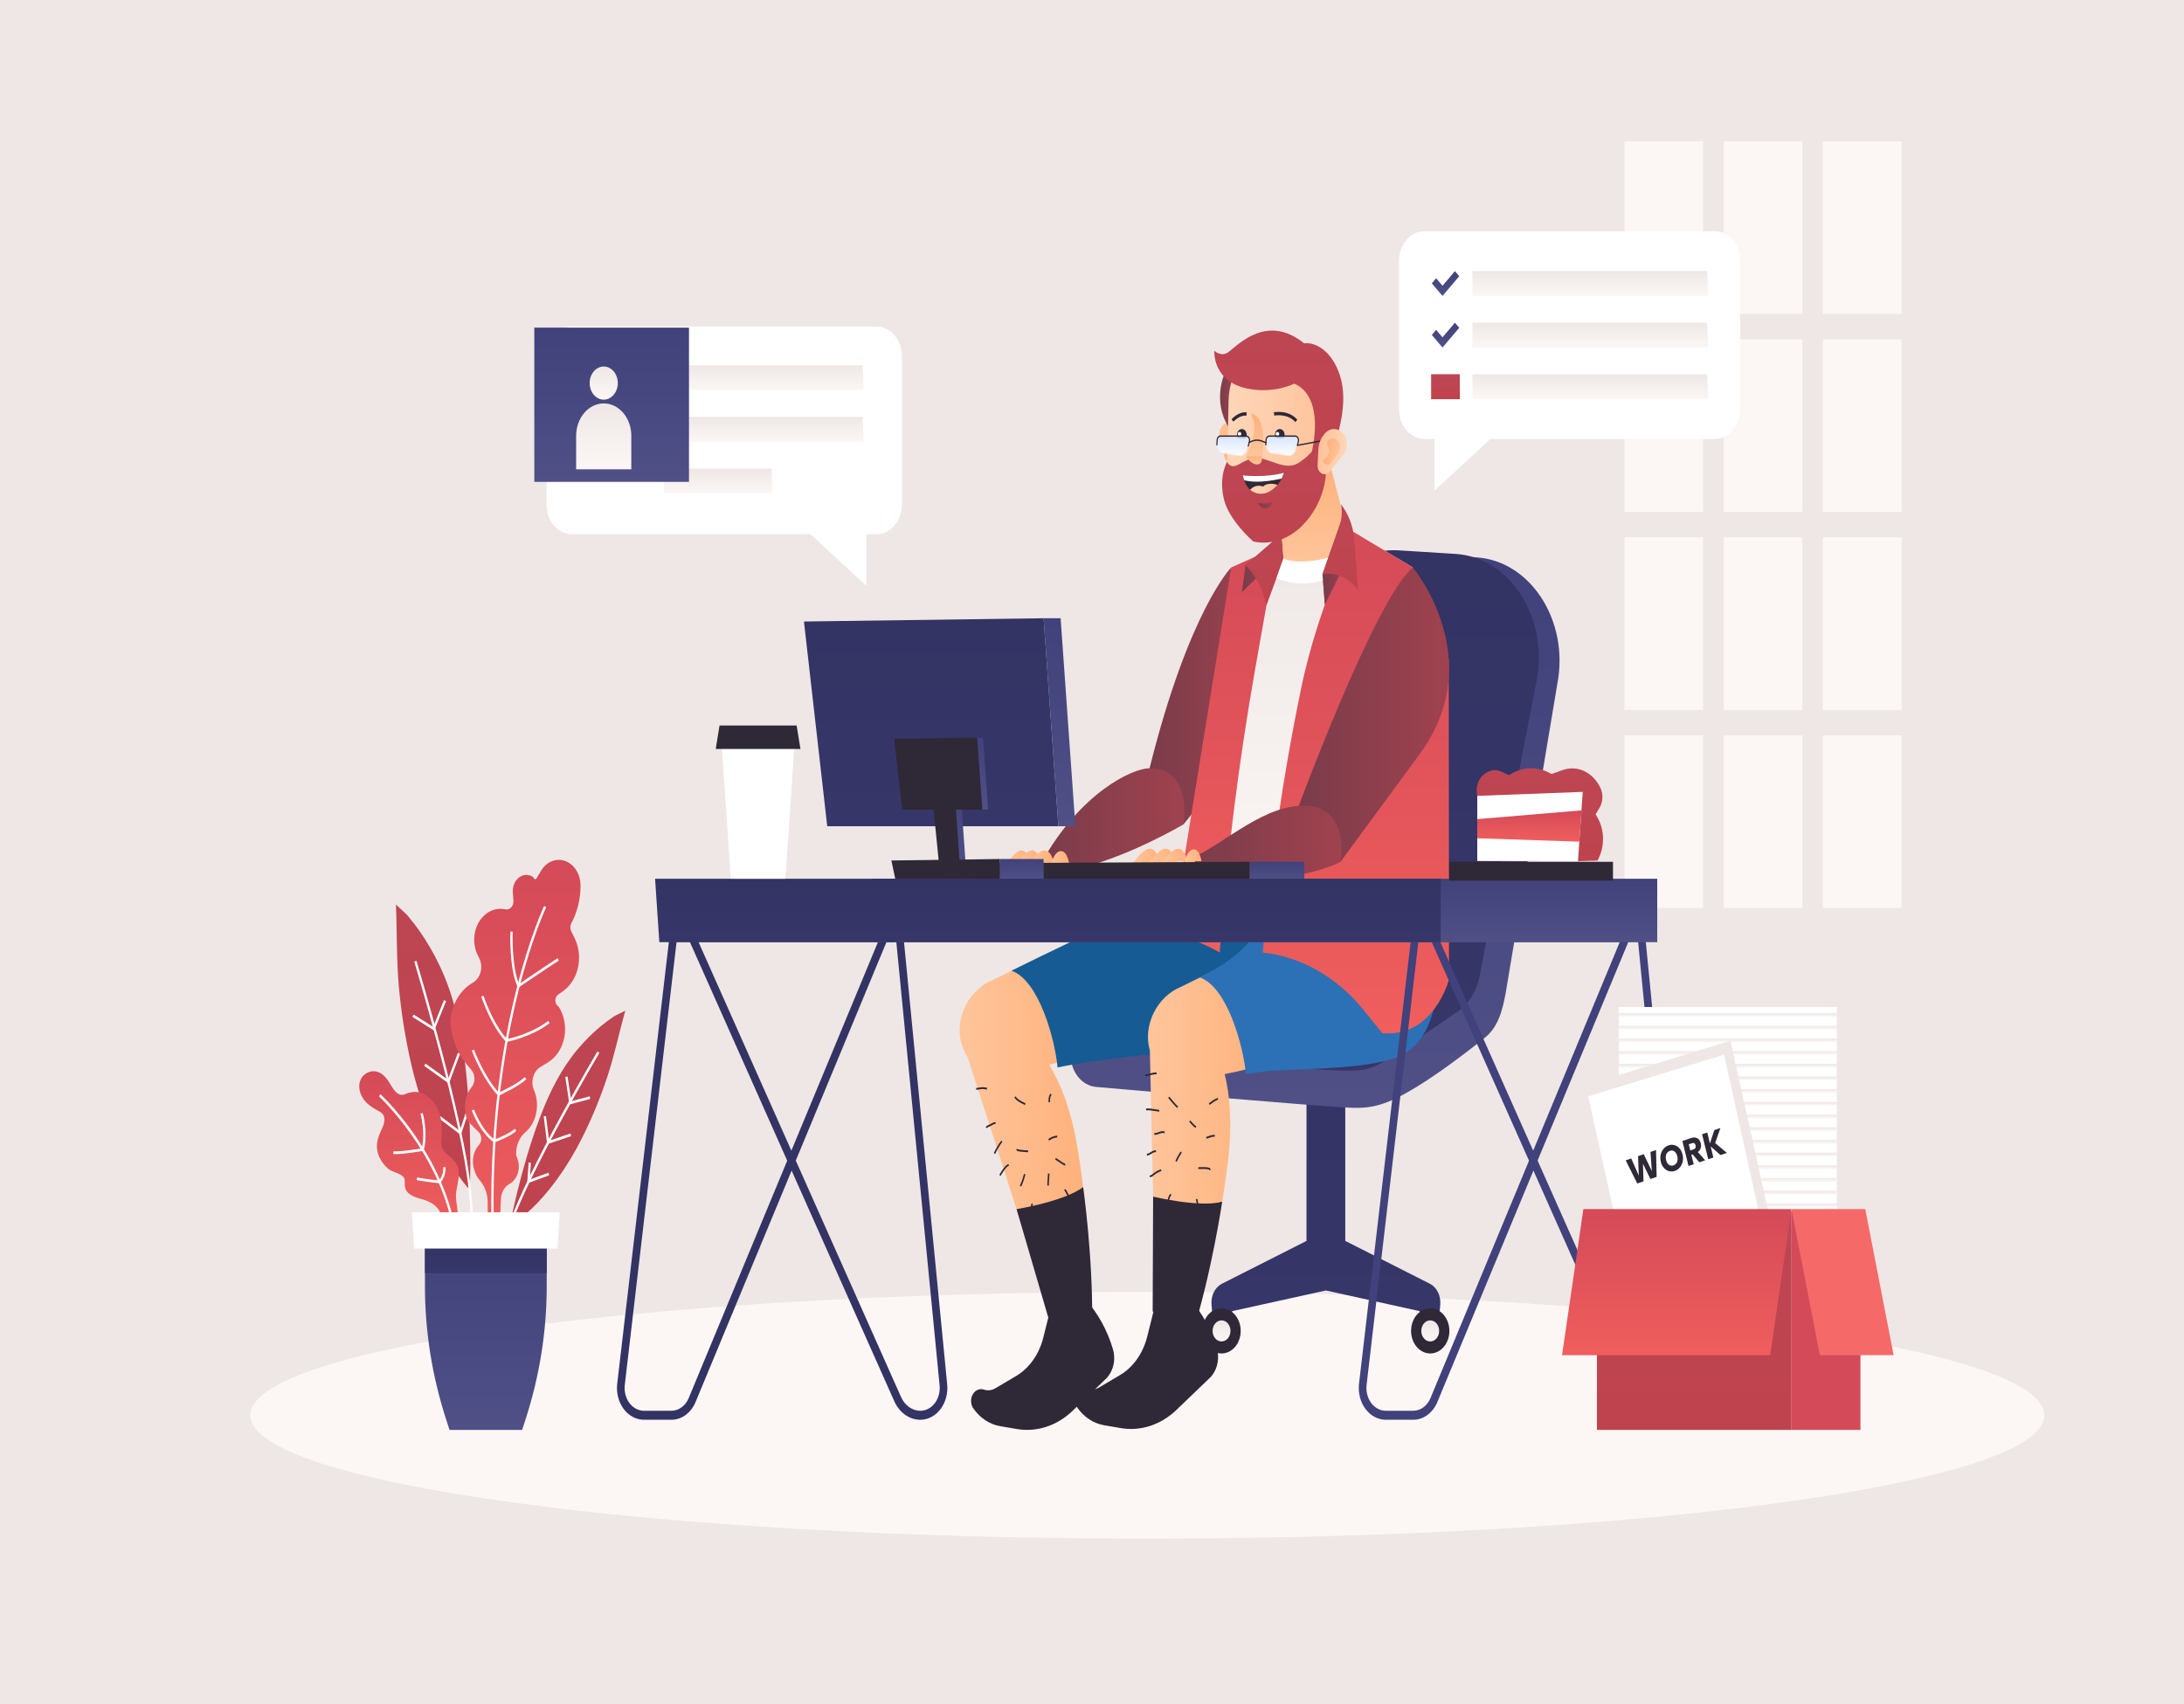 <svg width="843" height="658" viewBox="0 0 843 658" fill="none" xmlns="http://www.w3.org/2000/svg">
<path d="M873 0H0V658H873V0Z" fill="#EEE7E5"/>
<path d="M627.017 283.898V350.558H630.194H657.386V283.898H630.194H627.017Z" fill="#FCF7F5"/>
<path d="M665.313 283.898V350.558H668.491H695.683V283.898H668.491H665.313Z" fill="#FCF7F5"/>
<path d="M703.61 283.898V350.558H706.788H733.98V283.898H706.788H703.61Z" fill="#FCF7F5"/>
<path d="M627.017 207.459V274.119H630.194H657.386V207.459H630.194H627.017Z" fill="#FCF7F5"/>
<path d="M665.313 207.459V274.119H668.491H695.683V207.459H668.491H665.313Z" fill="#FCF7F5"/>
<path d="M703.61 207.459V274.119H706.788H733.98V207.459H706.788H703.61Z" fill="#FCF7F5"/>
<path d="M627.017 131.02V197.676H630.194H657.386V131.02H630.194H627.017Z" fill="#FCF7F5"/>
<path d="M665.313 131.02V197.676H668.491H695.683V131.02H668.491H665.313Z" fill="#FCF7F5"/>
<path d="M703.61 131.02V197.676H706.788H733.98V131.02H706.788H703.61Z" fill="#FCF7F5"/>
<path d="M627.017 54.577V121.237H630.194H657.386V54.577H630.194H627.017Z" fill="#FCF7F5"/>
<path d="M665.313 54.577V121.237H668.491H695.683V54.577H668.491H665.313Z" fill="#FCF7F5"/>
<path d="M703.61 54.577V121.237H706.788H733.98V54.577H706.788H703.61Z" fill="#FCF7F5"/>
<path d="M442.841 594.03C634.064 594.03 789.08 572.707 789.08 546.403C789.08 520.1 634.064 498.776 442.841 498.776C251.619 498.776 96.603 520.1 96.603 546.403C96.603 572.707 251.619 594.03 442.841 594.03Z" fill="#FCF7F5"/>
<path d="M196.757 473.279C209.579 465.292 219.395 449.887 224.696 439.289C228.482 431.726 231.75 423.805 234.453 415.626C237.208 407.29 238.972 398.686 241.339 390.21C241.322 390.28 237.407 392.086 236.866 392.468C235.165 393.665 233.486 394.874 231.865 396.215C228.726 398.814 225.786 401.746 223.083 404.954C216.675 412.562 212.174 421.519 208.479 431.249C200.832 451.388 196.757 473.279 196.757 473.279Z" fill="url(#paint0_linear_5_41)"/>
<path d="M185.537 516.793L184.674 516.555C184.716 516.337 189.074 494.561 196.348 473.081C203.626 451.585 230.336 406.381 230.605 405.924L231.331 406.521C231.062 406.973 204.411 452.079 197.169 473.468C189.923 494.874 185.579 516.579 185.537 516.793Z" fill="white"/>
<path d="M219.804 426.413L218.201 415.79L219.071 415.605L220.513 425.154L227.605 423.263L227.801 424.278L219.804 426.413Z" fill="white"/>
<path d="M211.207 441.736L209.866 431.035L210.742 430.883L211.933 440.408L220.181 437.636L220.426 438.635L211.207 441.736Z" fill="white"/>
<path d="M203.507 456.878L204.048 448.842L204.928 448.925L204.492 455.422L211.689 452.757L211.954 453.749L203.507 456.878Z" fill="white"/>
<path d="M181.343 459.387C168.953 445.68 161.917 424.686 158.715 410.773C156.428 400.845 154.821 390.7 153.92 380.468C153.002 370.039 153.271 359.675 152.827 349.233C152.831 349.32 156.777 352.787 157.287 353.416C158.893 355.39 160.475 357.368 161.952 359.478C164.815 363.561 167.368 367.949 169.575 372.56C174.813 383.499 177.544 395.265 179.157 407.61C182.499 433.161 181.343 459.387 181.343 459.387Z" fill="url(#paint1_linear_5_41)"/>
<path d="M183.529 512.705L182.646 512.664C182.653 512.405 183.459 486.287 180.903 459.444C178.347 432.623 160.101 371.906 159.916 371.297L160.751 370.947C160.936 371.56 179.216 432.388 181.783 459.329C184.346 486.25 183.54 512.442 183.529 512.705Z" fill="white"/>
<path d="M167.602 397.884L159.197 392.596L159.616 391.679L167.2 396.453L171.377 386.102L172.177 386.55L167.602 397.884Z" fill="white"/>
<path d="M173.284 418.336L163.754 411.517L164.215 410.629L172.879 416.831L176.772 406.406L177.579 406.825L173.284 418.336Z" fill="white"/>
<path d="M177.886 438.166L169.352 431.693L169.83 430.817L177.453 436.604L179.754 429.666L180.578 430.044L177.886 438.166Z" fill="white"/>
<path d="M220.541 356.451C222.859 352.075 224.089 347.017 224.089 341.86C224.089 337.875 222.056 334.28 218.931 332.742C215.296 330.953 211.091 332.389 208.832 336.189L207.086 339.125C206.733 339.717 205.941 339.425 205.941 338.697C203.811 337.143 201.01 337.566 199.281 339.82C198.3 341.099 197.85 342.822 197.961 344.541L198.174 347.782C198.307 349.826 196.757 351.462 195.046 351.084C191.386 350.266 187.639 351.882 185.293 355.291C182.593 359.21 182.282 364.705 184.51 369.011L184.908 369.78C186.679 373.197 185.558 377.667 182.495 379.407C177.659 382.154 174.38 387.665 173.839 393.957C173.839 399.069 176.311 406.257 179.335 409.926L182.01 413.175C183.529 415.021 183.494 417.999 181.968 419.837C179.828 422.411 178.986 426.121 179.758 429.612C179.758 431.187 180.351 432.684 181.374 433.7L184.783 437.072C186.064 438.339 186.12 440.638 184.901 441.991C182.667 444.467 181.937 448.295 183.054 451.659L183.25 452.252C183.679 453.547 184.339 454.723 185.188 455.698C187.133 457.935 188.236 460.995 188.247 464.194L188.351 494.166H191.983L193.349 462.911C193.457 460.398 194.731 458.165 196.662 457.092C198.388 456.134 199.652 454.308 200.099 452.124C200.413 450.59 200.301 448.978 199.784 447.522L199.24 445.988C199.041 442.546 200.357 439.227 202.728 437.2C204.684 435.522 206.122 433.137 206.817 430.406C207.627 427.223 207.372 423.797 206.108 420.824C204.732 417.591 205.811 413.66 208.535 411.99L211.531 410.152C214.915 408.075 217.286 404.259 217.939 399.83C218.522 395.865 217.674 391.79 215.596 388.594C214.018 387.665 213.934 385.049 215.446 383.98L217.307 382.664C220.073 380.711 222.112 377.602 223.013 373.954C223.98 370.03 223.554 365.811 221.829 362.266L220.492 359.519C220.027 358.565 220.045 357.384 220.541 356.451Z" fill="url(#paint2_linear_5_41)"/>
<path d="M189.678 471.206C188.963 431.981 194.529 401.067 199.327 382.039C204.53 361.406 209.981 349.887 210.033 349.776L210.805 350.286C210.753 350.401 205.34 361.842 200.165 382.376C195.391 401.327 189.85 432.117 190.562 471.186L189.678 471.206Z" fill="white"/>
<path d="M199.973 381.377L199.756 380.908C196.474 373.797 196.987 360.243 197.012 359.667L197.895 359.716C197.888 359.852 197.392 372.942 200.326 379.933C202.267 378.605 210.756 372.819 215.247 369.952L215.669 370.869C210.617 374.094 200.472 381.04 200.371 381.109L199.973 381.377Z" fill="white"/>
<path d="M195.388 402.289L195.231 402.116C189.329 395.672 185.928 385.21 185.785 384.77L186.613 384.4C186.647 384.506 190.021 394.882 195.671 401.174C197.085 400.878 205.305 399.007 211.633 394.146L212.115 395.018C205.036 400.451 195.688 402.227 195.594 402.244L195.388 402.289Z" fill="white"/>
<path d="M192.353 423.073L192.151 422.86C186.169 416.51 182.157 405.731 182.118 405.624L182.928 405.209C182.967 405.312 186.815 415.646 192.538 421.868C193.879 421.239 200.165 418.221 202.564 415.856L203.133 416.654C200.34 419.405 192.923 422.814 192.605 422.958L192.353 423.073Z" fill="white"/>
<path d="M190.761 441.111L190.59 440.988C185.226 437.183 182.244 429.09 182.118 428.749L182.932 428.337C182.96 428.416 185.862 436.287 190.873 439.972C192.818 439.219 197.487 437.212 198.646 435.785L199.285 436.505C197.689 438.475 191.225 440.934 190.953 441.037L190.761 441.111Z" fill="white"/>
<path d="M176.409 465.658C176.025 463.656 175.826 461.714 176.144 459.794C176.737 456.212 178.2 451.836 175.623 448.485C173.968 446.334 170.878 445.347 170.375 441.983C170.225 440.979 170.326 439.988 170.42 439.013C170.905 433.902 170.218 428.769 166.844 424.908C163.674 421.28 159.836 420.881 156.41 422.403C154.039 423.46 152.394 421.539 150.882 418.944C149.255 416.148 147.485 413.964 144.806 413.615C141.681 413.208 137.962 415.946 138.786 420.725C139.114 422.625 140.127 424.332 141.328 425.578C142.9 427.211 144.75 428.156 146.531 429.16C148.965 430.529 148.682 433.009 147.582 435.403C146.413 437.944 144.974 440.955 145.651 444.327C146.242 447.275 148.061 449.759 150.002 451.384C151.462 452.605 155.907 453.144 156.19 455.455C156.309 456.422 156.113 457.384 156.316 458.338C157.081 461.941 161.784 462.558 163.88 463.285C165.908 463.993 168.025 465.062 169.449 467.242C170.256 468.479 170.79 470.001 171.684 471.128L177.1 474.628C177.46 475.286 176.458 465.922 176.409 465.658Z" fill="url(#paint3_linear_5_41)"/>
<path d="M174.886 474.743C169.561 444.952 146.521 423.481 146.29 423.271L146.835 422.448C146.895 422.502 152.782 427.951 159.249 437.044C165.224 445.441 172.934 458.762 175.756 474.529L174.886 474.743Z" fill="white"/>
<path d="M152.597 445.561C152.325 445.561 152.063 445.557 151.815 445.544L151.846 444.504C155.377 444.656 161.456 443.591 162.811 443.34C164.295 437.253 162.34 430.089 162.319 430.015L163.16 429.69C163.248 430.007 165.29 437.48 163.579 443.957L163.499 444.265L163.23 444.319C162.947 444.372 156.721 445.561 152.597 445.561Z" fill="white"/>
<path d="M169.847 456.821L169.652 456.804C166.3 456.541 160.929 455.653 160.876 455.644L160.999 454.612C161.051 454.62 166.174 455.468 169.505 455.747C169.931 455.192 171.265 453.23 171.066 450.685L171.946 450.59C172.218 454.11 170.078 456.557 169.984 456.66L169.847 456.821Z" fill="white"/>
<path d="M164.026 472.888V496.597C164.026 514.034 166.799 531.397 172.278 548.254L173.514 552.054H201.541L202.777 548.254C208.256 531.397 211.029 514.034 211.029 496.597V472.888H164.026Z" fill="url(#paint4_linear_5_41)"/>
<path d="M211.032 478.543H164.026V491.514H211.032V478.543Z" fill="url(#paint5_linear_5_41)"/>
<path d="M215.188 482.038H159.871L158.987 468.027H216.071L215.188 482.038Z" fill="white"/>
<path d="M551.897 495.614L519.26 479.09V384.087H504.297V479.09L471.661 495.614C468.983 496.971 467.355 500.207 467.631 503.625L468.459 513.832H474.678L475.631 506.191L511.781 498.221L547.93 506.191L548.883 513.832H555.102L555.93 503.625C556.202 500.207 554.575 496.971 551.897 495.614Z" fill="url(#paint6_linear_5_41)"/>
<path d="M471.5 522.542C475.585 522.542 478.896 518.643 478.896 513.832C478.896 509.022 475.585 505.122 471.5 505.122C467.416 505.122 464.104 509.022 464.104 513.832C464.104 518.643 467.416 522.542 471.5 522.542Z" fill="#2F2836"/>
<path d="M471.5 517.899C473.408 517.899 474.954 516.078 474.954 513.832C474.954 511.586 473.408 509.765 471.5 509.765C469.593 509.765 468.047 511.586 468.047 513.832C468.047 516.078 469.593 517.899 471.5 517.899Z" fill="url(#paint7_linear_5_41)"/>
<path d="M552.054 522.542C556.139 522.542 559.45 518.643 559.45 513.832C559.45 509.022 556.139 505.122 552.054 505.122C547.969 505.122 544.658 509.022 544.658 513.832C544.658 518.643 547.969 522.542 552.054 522.542Z" fill="#2F2836"/>
<path d="M552.054 517.899C553.961 517.899 555.507 516.078 555.507 513.832C555.507 511.586 553.961 509.765 552.054 509.765C550.146 509.765 548.6 511.586 548.6 513.832C548.6 516.078 550.146 517.899 552.054 517.899Z" fill="url(#paint8_linear_5_41)"/>
<path d="M569.79 215.178L548.174 213.825C529.317 212.645 512.455 227.561 508.17 249.222L482.832 377.281L478.359 387.336C478.359 387.336 434.541 392.082 413.673 400.804L413.292 406.183C412.803 413.08 417.182 419.121 423.042 419.635C446.634 421.704 502.548 426.561 518.824 427.548C527.152 428.054 532.408 427.803 543.069 421.827C552.962 416.284 565.145 407.022 572.992 400.771C578.017 396.77 579.84 390.86 581.243 383.018L601.116 263.977C605.771 239.792 590.818 216.494 569.79 215.178ZM442.412 420.618C442.597 420.626 442.737 420.635 442.842 420.639C442.73 420.639 442.587 420.631 442.412 420.618Z" fill="url(#paint9_linear_5_41)"/>
<path d="M561.779 213.85L540.163 212.497C521.307 211.317 504.444 226.233 500.159 247.893L475.338 373.341L471.884 372.88C471.884 372.88 462.26 369.891 441.392 378.613C420.524 387.336 409.374 404.769 428.217 405.76C428.217 405.76 491.537 411.834 512.346 413.097C530.421 414.195 529.911 411.966 538.484 407.063L562.586 390.568C566.905 387.611 569.985 382.672 571.092 376.935L593.106 262.649C597.757 238.463 582.804 215.166 561.779 213.85ZM436.175 406.175C436.249 406.179 436.308 406.183 436.36 406.183C436.308 406.183 436.245 406.179 436.175 406.175Z" fill="url(#paint10_linear_5_41)"/>
<path d="M421.558 509.654C421.558 509.654 421.275 474.747 415.813 442.595C413.219 427.313 408.84 417.324 404.96 411.049C413.25 409.153 419.882 406.821 419.882 406.821L401.629 369.266L383.223 378.342C372.258 382.796 366.412 397.268 373.469 408.104L406.189 509.65H421.558V509.654Z" fill="url(#paint11_linear_5_41)"/>
<path d="M446.857 348.111C428.699 355.994 402.841 368.628 390.423 374.764C401.171 378.572 407.296 401.717 408.201 412.126C421.834 409.136 448.987 406.73 466 404.061C489.449 400.389 493.084 352.162 493.084 352.162L446.857 348.111Z" fill="#165B93"/>
<path d="M429.565 520.848C427.386 513.495 423.719 506.878 418.883 501.565L417.926 500.516L405.173 506.528L402.704 516.415C401.091 522.876 397.274 528.255 392.166 531.277L384.165 536.007C382.8 536.813 381.229 536.986 379.759 536.492C377.929 535.875 375.991 536.92 375.188 538.951C374.559 540.539 374.762 542.41 375.704 543.763C378.278 547.46 381.931 549.895 385.946 550.586L392.41 551.7C400.134 553.033 407.977 550.483 414.026 544.668L426.506 532.667C429.607 529.933 430.843 525.154 429.565 520.848Z" fill="#2F2836"/>
<path d="M404.632 508.704L392.382 466.822C392.382 466.822 410.823 463.849 418.08 458.301C418.08 458.301 421.938 485.283 421.554 511.542L404.632 508.704Z" fill="#2F2836"/>
<path d="M384.116 445.524L383.596 445.195C384.389 443.455 385.36 441.831 386.481 440.358L386.921 440.823C385.831 442.25 384.888 443.833 384.116 445.524Z" fill="#2F2836"/>
<path d="M386.215 453.995L385.733 453.596L385.821 453.448C386.68 452.005 387.853 450.031 389.239 449.356L389.466 449.998C388.241 450.594 387.078 452.552 386.306 453.847L386.215 453.995Z" fill="#2F2836"/>
<path d="M394.275 458.005L393.685 457.968C393.702 457.561 393.898 457.162 394.069 456.808C394.135 456.673 394.198 456.541 394.247 456.418C394.627 455.431 394.952 454.382 395.242 453.214L395.808 453.407C395.511 454.612 395.176 455.69 394.785 456.705C394.729 456.849 394.659 456.997 394.582 457.154C394.439 457.442 394.285 457.766 394.275 458.005Z" fill="#2F2836"/>
<path d="M396.834 444.837C395.839 444.8 394.778 444.746 393.699 444.586L393.573 444.569C393.136 444.508 392.539 444.43 392.204 443.924L392.668 443.496C392.85 443.772 393.286 443.829 393.639 443.879L393.772 443.899C394.826 444.055 395.874 444.105 396.855 444.146L396.834 444.837Z" fill="#2F2836"/>
<path d="M404.265 457.75C404.216 456.882 404.297 456.01 404.37 455.167C404.433 454.472 404.496 453.757 404.485 453.062L405.076 453.049C405.086 453.786 405.02 454.522 404.957 455.237C404.88 456.089 404.81 456.895 404.856 457.705L404.265 457.75Z" fill="#2F2836"/>
<path d="M411.138 450.027C410.687 449.965 409.915 449.447 408.791 448.666C408.225 448.271 407.691 447.901 407.3 447.687L407.548 447.058C407.963 447.284 408.512 447.666 409.088 448.069C409.87 448.612 410.844 449.291 411.201 449.34L411.138 450.027Z" fill="#2F2836"/>
<path d="M404.946 440.362L404.615 439.787C405.568 439.026 406.86 438.516 408.068 438.43L408.103 439.125C406.996 439.207 405.816 439.667 404.946 440.362Z" fill="#2F2836"/>
<path d="M381.037 435.501L380.471 435.308C380.611 434.736 381.271 434.449 381.798 434.222C381.941 434.161 382.077 434.099 382.168 434.05C382.287 433.984 382.395 433.918 382.496 433.861C383.076 433.519 383.495 433.272 384.27 433.244L384.291 433.939C383.645 433.963 383.31 434.161 382.758 434.486C382.653 434.547 382.545 434.613 382.423 434.679C382.308 434.745 382.158 434.81 382 434.876C381.686 435.008 381.096 435.263 381.037 435.501Z" fill="#2F2836"/>
<path d="M395.609 426.631C395.312 426.454 394.984 426.289 394.634 426.113C393.496 425.533 392.204 424.879 391.527 423.653L392.019 423.275C392.599 424.324 393.803 424.936 394.868 425.475C395.225 425.656 395.56 425.825 395.871 426.01L395.609 426.631Z" fill="#2F2836"/>
<path d="M405.295 425.549L404.705 425.529L404.712 425.22C404.737 424.089 404.754 423.193 405.432 422.206L405.889 422.642C405.337 423.448 405.323 424.159 405.299 425.237L405.295 425.549Z" fill="#2F2836"/>
<path d="M377.024 420.709C376.937 420.709 376.85 420.705 376.759 420.696L376.811 420.006C377.185 420.043 377.562 419.973 377.964 419.894C378.145 419.857 378.323 419.825 378.501 419.8C379.462 419.668 380.16 419.779 381.04 420.014L380.911 420.692C380.076 420.47 379.455 420.372 378.571 420.491C378.4 420.515 378.229 420.548 378.058 420.581C377.723 420.639 377.38 420.709 377.024 420.709Z" fill="#2F2836"/>
<path d="M398.022 468.13L397.432 468.093C397.463 467.439 397.624 466.826 397.781 466.234C397.92 465.708 398.05 465.214 398.095 464.704L398.682 464.77C398.633 465.35 398.486 465.905 398.346 466.44C398.189 467.02 398.046 467.562 398.022 468.13Z" fill="#2F2836"/>
<path d="M413.98 463.269C412.838 463.269 412.224 462.064 411.679 460.999C411.382 460.415 411.099 459.864 410.771 459.56L411.134 459.013C411.55 459.395 411.857 460 412.185 460.637C412.702 461.649 413.194 462.59 414.029 462.57L414.05 463.265C414.026 463.269 414.001 463.269 413.98 463.269Z" fill="#2F2836"/>
<path d="M492.592 409.424L474.339 371.869L455.933 380.945C446.62 384.728 441.001 395.734 443.84 405.604L446.117 507.791L460.63 513.766C460.63 513.766 470.145 480.706 474.004 448.234C475.802 433.104 474.556 422.111 472.712 414.68C483.153 412.743 492.592 409.424 492.592 409.424Z" fill="url(#paint12_linear_5_41)"/>
<path d="M489.708 351.623C484.693 363.644 475.555 371.227 463.133 377.367C473.882 381.175 480.007 404.32 480.911 414.729C494.544 411.739 521.499 414.042 538.026 408.589C563.801 400.085 552.686 351.627 552.686 351.627H489.708V351.623Z" fill="#2C71B5"/>
<path d="M469.667 520.49C467.488 513.137 463.821 506.52 458.985 501.207L458.028 500.158L445.275 506.171L442.807 516.057C441.193 522.518 437.376 527.897 432.268 530.92L424.268 535.649C422.902 536.455 421.331 536.628 419.861 536.134C418.031 535.517 416.093 536.562 415.29 538.594C414.661 540.181 414.864 542.052 415.806 543.405C418.38 547.102 422.033 549.537 426.048 550.228L432.512 551.342C440.236 552.675 448.079 550.125 454.128 544.31L466.608 532.31C469.705 529.575 470.945 524.796 469.667 520.49Z" fill="#2F2836"/>
<path d="M444.919 506.294L445.094 461.998C445.094 461.998 463.336 466.366 471.741 463.943C471.741 463.943 467.82 490.913 460.095 515.551L444.919 506.294Z" fill="#2F2836"/>
<path d="M450.918 466.329L450.332 466.255L450.367 465.831C450.506 464.174 450.684 462.109 451.736 460.855L452.155 461.344C451.247 462.426 451.09 464.272 450.953 465.901L450.918 466.329Z" fill="#2F2836"/>
<path d="M462.739 467.032C462.236 466.304 462.02 465.173 461.827 464.174C461.747 463.754 461.67 463.355 461.583 463.026L462.145 462.817C462.243 463.174 462.32 463.59 462.404 464.026C462.578 464.951 462.777 465.996 463.196 466.596L462.739 467.032Z" fill="#2F2836"/>
<path d="M466.779 451.836L466.702 451.433H466.643C466.643 451.503 466.671 451.553 466.685 451.569C466.573 451.462 465.965 451.219 462.788 451.318C462.662 451.322 462.571 451.326 462.529 451.326L462.526 450.631C462.568 450.631 462.655 450.627 462.774 450.623C466.147 450.516 466.845 450.775 467.1 451.071C467.216 451.203 467.237 451.347 467.237 451.446L467.233 451.721L466.779 451.836Z" fill="#2F2836"/>
<path d="M465.679 439.635L465.543 438.96C465.836 438.878 466.137 438.771 466.458 438.652C467.268 438.356 468.106 438.051 468.955 438.175L468.881 438.865C468.158 438.763 467.383 439.042 466.632 439.318C466.318 439.429 465.993 439.548 465.679 439.635Z" fill="#2F2836"/>
<path d="M444.13 454.431C444.078 454.431 444.029 454.427 443.976 454.415L443.753 454.365L443.718 453.86L444.067 453.827L444.081 453.732C444.287 453.773 444.626 453.494 444.87 453.288C444.944 453.226 445.01 453.169 445.073 453.119C446.096 452.322 446.927 451.91 448.1 451.429L448.292 452.083C447.161 452.544 446.365 452.938 445.398 453.695C445.342 453.74 445.279 453.794 445.212 453.847C444.905 454.115 444.528 454.431 444.13 454.431Z" fill="#2F2836"/>
<path d="M445.883 438.113C445.764 438.113 445.642 438.105 445.516 438.084L445.597 437.397C446.162 437.488 446.69 437.29 447.245 437.076C447.982 436.797 448.743 436.509 449.626 436.896L449.42 437.545C448.729 437.241 448.097 437.484 447.423 437.734C446.934 437.924 446.435 438.113 445.883 438.113Z" fill="#2F2836"/>
<path d="M454.414 427.753C453.461 427.067 451.006 423.991 450.901 423.859L451.331 423.382C451.355 423.415 453.834 426.52 454.721 427.161L454.414 427.753Z" fill="#2F2836"/>
<path d="M454.19 448.546L453.67 448.221C454.173 447.099 454.784 446.062 455.374 445.055L455.671 444.549L456.156 444.944L455.86 445.45C455.252 446.486 454.679 447.461 454.19 448.546Z" fill="#2F2836"/>
<path d="M442.709 446.132C442.702 446.132 442.695 446.132 442.688 446.132L442.695 445.437C443.184 445.445 443.648 445.141 444.154 444.824C444.807 444.413 445.481 443.99 446.267 444.146L446.169 444.833C445.579 444.713 445.024 445.067 444.434 445.441C443.889 445.783 443.33 446.132 442.709 446.132Z" fill="#2F2836"/>
<path d="M447.419 429.197C446.955 429.139 446.47 429.057 446.002 428.979C444.8 428.777 443.557 428.568 442.408 428.679L442.36 427.988C443.575 427.873 444.853 428.087 446.085 428.292C446.571 428.374 447.032 428.453 447.486 428.51L447.419 429.197Z" fill="#2F2836"/>
<path d="M461.552 435.473C460.665 435.119 459.173 433.256 459.006 433.046L459.439 432.573C459.865 433.112 461.112 434.564 461.744 434.819L461.552 435.473Z" fill="#2F2836"/>
<path d="M466.901 426.569L466.577 425.989C467.778 425.06 468.637 424.472 469.999 423.834L470.215 424.48C468.895 425.097 468.096 425.648 466.901 426.569Z" fill="#2F2836"/>
<path d="M442.335 415.544L442.311 415.424L441.954 415.379L441.996 414.923L442.635 414.75C443.906 414.404 445.104 414.079 446.428 414.03L446.445 414.725C445.181 414.774 444.008 415.091 442.768 415.428L442.335 415.544Z" fill="#2F2836"/>
<path d="M475.226 219.081C475.226 219.081 458.901 235.675 443.728 296.602L456.823 318.266C456.823 318.266 474.65 296.733 484.868 278.363C495.085 259.992 475.226 219.081 475.226 219.081Z" fill="url(#paint13_linear_5_41)"/>
<path d="M495.476 212.115L475.226 219.081L472.003 268.365L458.032 361.205L545.216 361.152L542.999 242.695L545.318 219.081L516.037 201.529L495.476 212.115Z" fill="url(#paint14_linear_5_41)"/>
<path d="M475.226 219.081L454.99 344.558L436.364 360.633C447.894 359.017 459.575 361.337 470.016 367.316L470.791 367.76C473.526 331.007 478.097 294.471 484.477 258.347L488.817 233.787L494.247 210.568L475.226 219.081Z" fill="url(#paint15_linear_5_41)"/>
<path d="M559.202 254.597L545.318 219.077L516.037 201.525L517.005 209.092L510.457 221.693L511.372 233.434L510.09 237.184C506.797 246.836 504.067 256.747 501.989 266.856C495.19 299.925 490.326 333.511 487.434 367.382L487.403 367.748C502.244 369.36 516.086 377.256 526.356 389.976L533.553 398.888C553.471 400.66 559.3 378.161 559.3 378.161L559.202 254.597Z" fill="url(#paint16_linear_5_41)"/>
<path d="M480.744 218.279L479.371 228.61L491.436 216.877L494.694 206.09L480.744 218.279Z" fill="url(#paint17_linear_5_41)"/>
<path d="M494.694 206.09L480.744 218.283C484.26 221.717 486.848 226.286 488.196 231.427L488.814 233.792L495.445 215.746L494.694 206.09Z" fill="url(#paint18_linear_5_41)"/>
<path d="M493.989 196.113L495.532 217.498L523.357 218.382L512.629 176.122L493.989 196.113Z" fill="url(#paint19_linear_5_41)"/>
<path d="M471.584 164.693C473.107 162.666 475.471 162.962 476.602 165.318C477.451 167.091 477.695 169.345 477.273 171.475L476.302 176.365C476.103 177.36 475.551 178.17 474.849 178.396C473.994 178.672 473.159 178.071 472.817 176.973L470.736 170.27C470.152 168.395 470.495 166.141 471.584 164.693Z" fill="url(#paint20_linear_5_41)"/>
<path d="M472.799 143.979C472.799 143.979 467.726 154.482 474.256 164.985L477.475 146.726L472.799 143.979Z" fill="url(#paint21_linear_5_41)"/>
<path d="M476.155 193.555C481.166 201.249 489.949 204.112 497.558 200.406C497.715 200.328 497.865 200.254 498.005 200.18C500.872 198.658 503.375 196.327 505.292 193.394L511.655 183.664L514.86 158.952C516.729 144.554 507.398 131.518 495.036 131.246C483.649 130.995 474.287 141.75 474.214 155.165V155.296L473.55 184.088C473.47 187.501 474.388 190.845 476.155 193.555Z" fill="url(#paint22_linear_5_41)"/>
<path d="M484.718 176.772C484.718 176.772 482.305 176.805 478.442 179.132C474.584 181.46 473.679 178.228 473.679 178.228C473.679 178.228 470.324 183.722 472.387 192.617C474.311 200.92 483.726 209.034 483.726 209.034C483.726 209.034 493.65 212.008 502.701 202.874C511.756 193.74 511.774 182.698 511.774 182.698C511.774 182.698 509.011 179.967 508.736 175.949C508.46 171.931 509.12 170.883 509.12 170.883C509.12 170.883 505.718 176.155 500.781 178.972C495.847 181.781 489.365 176.611 484.718 176.772Z" fill="url(#paint23_linear_5_41)"/>
<path d="M481.194 167.835C481.194 169.044 480.363 170.027 479.333 170.027C478.306 170.027 477.472 169.048 477.472 167.835C477.472 166.622 478.303 165.643 479.333 165.643C480.363 165.643 481.194 166.626 481.194 167.835Z" fill="#2F2836"/>
<path d="M479.13 167.547C479.13 167.996 478.823 168.358 478.442 168.358C478.062 168.358 477.755 167.996 477.755 167.547C477.755 167.099 478.062 166.737 478.442 166.737C478.823 166.741 479.13 167.103 479.13 167.547Z" fill="white"/>
<path d="M495.836 167.835C495.836 169.044 495.005 170.027 493.975 170.027C492.948 170.027 492.114 169.048 492.114 167.835C492.114 166.622 492.945 165.643 493.975 165.643C495.001 165.643 495.836 166.626 495.836 167.835Z" fill="#2F2836"/>
<path d="M493.772 167.547C493.772 167.996 493.465 168.358 493.084 168.358C492.704 168.358 492.396 167.996 492.396 167.547C492.396 167.099 492.704 166.737 493.084 166.737C493.465 166.741 493.772 167.103 493.772 167.547Z" fill="white"/>
<path d="M480.552 185.532C480.531 185.523 480.51 185.515 480.492 185.511C480.506 185.515 480.527 185.523 480.552 185.532Z" fill="white"/>
<path d="M479.707 183.508C480.922 188.727 483.387 190.429 486.327 190.656C490.263 190.96 493.402 187.283 494.569 184.997C495.26 183.635 495.553 182.55 495.553 182.55C488.3 184.433 480.8 183.64 479.707 183.508Z" fill="#2F2836"/>
<path d="M487.577 187.834C484.948 186.921 483.265 188.274 482.528 189.101C483.632 190.1 484.924 190.549 486.327 190.655C489.131 190.869 491.53 189.068 493.098 187.189C491.269 186.555 488.681 186.572 487.577 187.834Z" fill="url(#paint24_linear_5_41)"/>
<path d="M479.707 183.508C479.871 184.207 480.056 184.84 480.262 185.416C482.186 185.947 486.645 186.58 494.68 184.775C495.295 183.52 495.553 182.546 495.553 182.546C488.3 184.433 480.8 183.64 479.707 183.508Z" fill="white"/>
<path d="M485.451 194.114C485.451 194.114 487.892 194.994 491.275 193.682C491.275 193.682 490.762 195.891 488.803 196.269C486.837 196.643 485.451 194.114 485.451 194.114Z" fill="url(#paint25_linear_5_41)"/>
<path d="M482.821 159.668C482.821 159.668 484.714 162.575 483.995 167.157C483.275 171.738 480.929 176.126 480.929 176.126H487.155C487.152 176.122 489.739 160.663 482.821 159.668Z" fill="url(#paint26_linear_5_41)"/>
<path d="M480.925 176.122C480.925 176.122 482.71 179.354 485.315 179.309C486.202 179.309 486.963 178.54 487.078 177.504C487.123 177.105 487.151 176.644 487.151 176.122H480.925Z" fill="url(#paint27_linear_5_41)"/>
<path d="M476.12 162.802L475.359 161.889C475.467 161.761 478.09 158.767 481.222 159.232L481.086 160.503C478.477 160.116 476.141 162.777 476.12 162.802Z" fill="#2F2836"/>
<path d="M499.995 162.962C496.946 159.47 491.918 160.433 491.866 160.441L491.681 159.178C491.908 159.133 497.299 158.093 500.749 162.041L499.995 162.962Z" fill="#2F2836"/>
<path d="M517.476 145.916C514.34 134.832 506.958 131.913 503.393 132.562C489.219 121.146 478.32 132.735 474.2 135.902C471.465 138.003 468.686 135.416 468.686 135.416C468.686 142.042 472.506 148.099 481.198 149.958C491.775 152.22 499.552 148.108 499.552 148.108C511.78 153.351 506.361 174.366 506.361 174.366L511.777 179.955C511.777 179.951 521.589 160.457 517.476 145.916Z" fill="url(#paint28_linear_5_41)"/>
<mask id="mask0_5_41" style="mask-type:alpha" maskUnits="userSpaceOnUse" x="469" y="168" width="14" height="9">
<path d="M469.81 169.822L469.702 171.73C469.604 173.461 470.676 174.979 472.139 175.18L478.467 176.056C479.808 176.241 481.068 175.258 481.446 173.728L482.273 170.364C482.521 169.361 481.882 168.358 480.995 168.358H471.137C470.439 168.358 469.856 168.999 469.81 169.822Z" fill="url(#paint29_linear_5_41)"/>
</mask>
<g mask="url(#mask0_5_41)">
<path d="M469.81 169.822L469.702 171.73C469.604 173.461 470.676 174.979 472.139 175.18L478.467 176.056C479.808 176.241 481.068 175.258 481.446 173.728L482.273 170.364C482.521 169.361 481.882 168.358 480.995 168.358H471.137C470.439 168.358 469.856 168.999 469.81 169.822Z" fill="url(#paint30_linear_5_41)"/>
</g>
<mask id="mask1_5_41" style="mask-type:alpha" maskUnits="userSpaceOnUse" x="488" y="168" width="14" height="9">
<path d="M488.684 169.822L488.576 171.73C488.478 173.461 489.551 174.979 491.014 175.18L497.341 176.056C498.682 176.241 499.943 175.258 500.32 173.728L501.147 170.364C501.395 169.361 500.756 168.358 499.869 168.358H490.011C489.313 168.358 488.73 168.999 488.684 169.822Z" fill="url(#paint31_linear_5_41)"/>
</mask>
<g mask="url(#mask1_5_41)">
<path d="M488.684 169.822L488.576 171.73C488.478 173.461 489.551 174.979 491.014 175.18L497.341 176.056C498.682 176.241 499.943 175.258 500.32 173.728L501.147 170.364C501.395 169.361 500.756 168.358 499.869 168.358H490.011C489.313 168.358 488.73 168.999 488.684 169.822Z" fill="url(#paint32_linear_5_41)"/>
</g>
<path d="M509.528 170.035L501.067 171.619L501.36 170.434C501.497 169.879 501.406 169.295 501.112 168.83C500.816 168.366 500.365 168.103 499.873 168.103H490.015C489.201 168.103 488.524 168.851 488.468 169.805L488.36 171.713C488.353 171.853 488.444 171.977 488.562 171.985C488.681 171.993 488.786 171.886 488.793 171.746L488.901 169.838C488.939 169.151 489.428 168.613 490.015 168.613H499.873C500.225 168.613 500.55 168.806 500.763 169.139C500.976 169.472 501.043 169.891 500.941 170.295L500.554 171.865C500.533 171.948 500.55 172.042 500.599 172.108C500.641 172.162 500.7 172.194 500.763 172.194C500.774 172.194 500.788 172.194 500.798 172.19L509.598 170.541C509.717 170.521 509.797 170.389 509.78 170.249C509.759 170.109 509.65 170.015 509.528 170.035Z" fill="#2F2836"/>
<path d="M480.999 168.103H471.141C470.327 168.103 469.65 168.851 469.594 169.805L469.485 171.713C469.478 171.853 469.569 171.977 469.688 171.985C469.807 171.993 469.911 171.886 469.918 171.746L470.027 169.838C470.065 169.151 470.554 168.612 471.141 168.612H480.999C481.351 168.612 481.676 168.806 481.889 169.139C482.102 169.472 482.168 169.891 482.067 170.295L481.61 172.149C481.575 172.285 481.641 172.429 481.756 172.466C481.777 172.474 481.798 172.474 481.816 172.474C481.91 172.474 481.997 172.4 482.025 172.289L482.483 170.434C482.619 169.879 482.528 169.291 482.235 168.83C481.941 168.366 481.491 168.103 480.999 168.103Z" fill="#2F2836"/>
<path d="M488.622 171.158C488.597 171.158 488.576 171.154 488.552 171.146L487.026 170.549C485.437 169.924 483.698 170.138 482.249 171.125C482.144 171.195 482.011 171.154 481.952 171.031C481.893 170.907 481.927 170.751 482.032 170.681C483.586 169.616 485.458 169.39 487.165 170.06L488.691 170.661C488.807 170.706 488.866 170.85 488.828 170.985C488.8 171.092 488.712 171.158 488.622 171.158Z" fill="#2F2836"/>
<path d="M519.243 168.654C517.787 165.561 514.351 164.689 511.945 166.807C510.139 168.399 509.018 170.846 508.886 173.498L508.578 179.585C508.516 180.823 509.018 182.032 509.933 182.648C511.047 183.401 512.434 183.142 513.289 182.06L518.527 175.46C519.994 173.617 520.28 170.866 519.243 168.654Z" fill="url(#paint33_linear_5_41)"/>
<path d="M516.68 170.558C515.692 169.135 513.897 168.946 512.643 170.048C512.161 170.471 512.032 171.261 512.346 171.865L512.556 172.264C512.94 173.001 513.069 173.885 512.912 174.728C512.713 175.813 512.07 176.714 511.194 177.125L510.733 177.343L510.723 177.528C510.684 178.318 511.068 179.054 511.686 179.367C512.304 179.679 513.024 179.502 513.485 178.923L516.554 175.057C517.539 173.835 517.623 171.915 516.68 170.558Z" fill="url(#paint34_linear_5_41)"/>
<path d="M495.361 215.594C495.361 215.594 501.133 219.081 517.413 214.068C519.142 213.537 517.347 221.45 515.688 222.231C502.136 228.61 492.756 223.062 492.756 223.062L495.361 215.594Z" fill="white"/>
<path d="M518.485 198.868L521.15 213.76L511.375 233.442L510.461 221.697L518.485 198.868Z" fill="url(#paint35_linear_5_41)"/>
<path d="M522.714 208.224C522.326 203.145 520.507 198.366 517.546 194.649C518.157 197.388 517.989 200.287 517.067 202.903L510.461 221.701C515.454 220.775 520.5 222.939 523.814 227.434L524.222 227.989L522.714 208.224Z" fill="url(#paint36_linear_5_41)"/>
<path d="M545.318 219.081C530.704 231.513 501.133 311.629 501.133 311.629L517.413 332.726C517.413 332.726 517.413 332.726 547.877 291.292C575.024 254.366 545.318 219.081 545.318 219.081Z" fill="url(#paint37_linear_5_41)"/>
<path d="M505.083 311.168C488.73 309.733 473.016 325.537 460.001 331.307C460.001 331.307 461.51 339.845 463.546 339.968C500.456 342.176 517.41 332.726 517.41 332.726C517.41 332.726 521.15 312.579 505.083 311.168Z" fill="url(#paint38_linear_5_41)"/>
<path d="M408.526 329.806C408.529 329.839 408.55 329.835 408.575 329.814C408.543 329.798 408.522 329.79 408.526 329.806Z" fill="url(#paint39_linear_5_41)"/>
<path d="M443.725 296.602C437.349 296.602 417.116 305.736 401.912 333.224C401.884 333.273 412.122 336.16 413.533 335.884C433.685 331.969 456.823 318.27 456.823 318.27C456.823 318.27 460.507 296.602 443.725 296.602Z" fill="url(#paint40_linear_5_41)"/>
<path d="M394.512 328.33C392.312 328.017 389.173 332.557 389.173 332.557C389.173 332.557 388.188 334.235 390.385 334.597C392.585 334.959 394.002 332.557 394.002 332.557H397.372C397.372 332.553 396.712 328.638 394.512 328.33Z" fill="url(#paint41_linear_5_41)"/>
<path d="M398.601 328.33C396.056 327.972 392.424 333.219 392.424 333.219C392.424 333.219 391.282 335.161 393.828 335.58C396.37 336 398.011 333.219 398.011 333.219H401.912C401.912 333.219 401.151 328.692 398.601 328.33Z" fill="url(#paint42_linear_5_41)"/>
<path d="M403.476 328.33C400.931 327.972 397.299 333.219 397.299 333.219C397.299 333.219 396.157 335.161 398.703 335.58C401.245 336 402.886 333.219 402.886 333.219H406.787C406.787 333.219 406.022 328.692 403.476 328.33Z" fill="url(#paint43_linear_5_41)"/>
<path d="M409.699 328.589C406.776 328.342 405.404 334.486 405.404 334.486C405.404 334.486 405.055 335.42 406.86 335.839C408.665 336.259 410.069 333.479 410.069 333.479H412.685C412.688 333.479 412.052 328.79 409.699 328.589Z" fill="url(#paint44_linear_5_41)"/>
<path d="M444.078 327.668C441.413 327.293 437.617 332.779 437.617 332.779C437.617 332.779 436.423 334.807 439.084 335.247C441.745 335.687 443.46 332.779 443.46 332.779H447.538C447.538 332.783 446.739 328.046 444.078 327.668Z" fill="url(#paint45_linear_5_41)"/>
<path d="M450.161 327.668C447.615 327.31 443.983 332.557 443.983 332.557C443.983 332.557 442.841 334.498 445.387 334.918C447.929 335.337 449.571 332.557 449.571 332.557H453.471C453.471 332.557 452.706 328.025 450.161 327.668Z" fill="url(#paint46_linear_5_41)"/>
<path d="M455.032 327.668C452.486 327.31 448.855 332.557 448.855 332.557C448.855 332.557 447.713 334.498 450.258 334.918C452.801 335.337 454.442 332.557 454.442 332.557H458.342C458.342 332.557 457.578 328.025 455.032 327.668Z" fill="url(#paint47_linear_5_41)"/>
<path d="M460.968 327.927C458.241 327.696 456.96 333.429 456.96 333.429C456.96 333.429 456.635 334.301 458.322 334.692C460.008 335.082 461.318 332.492 461.318 332.492H463.759C463.759 332.492 463.161 328.112 460.968 327.927Z" fill="url(#paint48_linear_5_41)"/>
<path d="M503.449 332.722H482.315V339.968H503.449V332.722Z" fill="url(#paint49_linear_5_41)"/>
<path d="M373.134 333.265L374.981 339.968H482.315V332.722L373.134 333.265Z" fill="#2F2836"/>
<path d="M402.823 238.69L408.526 318.99H415.087L409.385 238.69H402.823Z" fill="url(#paint50_linear_5_41)"/>
<path d="M310.317 239.952L319.305 318.99H408.526L402.823 238.69L310.317 239.952Z" fill="url(#paint51_linear_5_41)"/>
<path d="M368.155 300.953L365.284 339.265H373.134L370.414 300.953H368.155Z" fill="url(#paint52_linear_5_41)"/>
<path d="M359.194 300.953L363.025 339.265H370.875L368.155 300.953H359.194Z" fill="#2F2836"/>
<path d="M347.412 285.21L350.523 312.579H381.417L379.444 284.774L347.412 285.21Z" fill="url(#paint53_linear_5_41)"/>
<path d="M345.139 285.21L348.254 312.579H379.147L377.171 284.774L345.139 285.21Z" fill="#2F2836"/>
<path d="M402.823 331.644H385.838V339.265H402.823V331.644Z" fill="url(#paint54_linear_5_41)"/>
<path d="M344.067 332.212L345.551 339.265H385.838V331.644L344.067 332.212Z" fill="#2F2836"/>
<path d="M259.194 548.139H248.568C245.554 548.139 242.691 546.605 240.711 543.932C238.731 541.259 237.83 537.705 238.242 534.193L258.408 361.666C258.509 360.806 259.131 360.165 259.868 360.165H341.277C341.786 360.165 342.258 360.473 342.527 360.983C342.796 361.493 342.824 362.126 342.6 362.665L268.465 541.324C266.747 545.466 263.108 548.139 259.194 548.139ZM261.149 363.636L241.161 534.662C240.868 537.183 241.51 539.729 242.931 541.645C244.353 543.562 246.406 544.664 248.564 544.664H259.19C261.987 544.664 264.585 542.751 265.815 539.794L338.913 363.631H261.149V363.636Z" fill="#333364"/>
<path d="M355.248 548.139C351.005 548.139 347.143 545.387 345.174 540.962L265.846 362.706C265.605 362.167 265.622 361.522 265.891 360.999C266.16 360.477 266.635 360.16 267.152 360.16H347.276C348.027 360.16 348.655 360.823 348.739 361.698L365.602 534.46C365.941 537.936 365.001 541.423 363.028 544.03C361.055 546.646 358.216 548.139 355.248 548.139ZM269.589 363.635L347.789 539.35C349.249 542.628 352.109 544.668 355.252 544.668C357.382 544.668 359.414 543.594 360.832 541.723C362.25 539.852 362.92 537.352 362.679 534.859L345.966 363.635H269.589Z" fill="#333364"/>
<path d="M545.52 548.139H534.894C531.88 548.139 529.017 546.605 527.037 543.932C525.057 541.259 524.156 537.705 524.568 534.193L544.734 361.666C544.836 360.806 545.457 360.165 546.194 360.165H627.603C628.113 360.165 628.584 360.473 628.853 360.983C629.122 361.493 629.15 362.126 628.927 362.665L554.791 541.324C553.073 545.466 549.435 548.139 545.52 548.139ZM547.479 363.636L527.491 534.662C527.198 537.183 527.84 539.729 529.261 541.645C530.683 543.562 532.736 544.664 534.894 544.664H545.52C548.317 544.664 550.915 542.751 552.145 539.794L625.243 363.631H547.479V363.636Z" fill="#41417B"/>
<path d="M641.578 548.139H640.943C637.091 548.139 633.588 545.642 631.801 541.629L552.173 362.706C551.932 362.167 551.949 361.522 552.218 360.999C552.487 360.481 552.962 360.16 553.479 360.16H633.602C634.35 360.16 634.982 360.823 635.066 361.698L651.928 534.46C652.267 537.936 651.328 541.423 649.355 544.03C647.382 546.646 644.546 548.139 641.578 548.139ZM555.916 363.635L634.413 540.016C635.691 542.887 638.191 544.668 640.943 544.668H641.578C643.708 544.668 645.741 543.594 647.158 541.723C648.576 539.852 649.247 537.352 649.006 534.859L632.293 363.635H555.916Z" fill="#41417B"/>
<path d="M336.454 339.265H639.679V363.742H338.092L336.454 339.265Z" fill="url(#paint55_linear_5_41)"/>
<path d="M252.856 339.265H556.084V363.742H254.493L252.856 339.265Z" fill="url(#paint56_linear_5_41)"/>
<path d="M622.599 332.722H559.446V339.968H622.599V332.722Z" fill="#2F2836"/>
<path d="M616.492 315.425L615.891 314.409L617.407 311.851C618.768 309.556 618.887 306.542 617.71 304.107C615.591 299.711 611.701 296.906 607.412 296.676C606.012 296.602 604.612 296.803 603.267 297.276L598.836 298.835C594.118 295.968 588.538 295.849 583.74 298.518L582.438 299.242L579.34 297.831C577.751 297.108 575.984 297.153 574.423 297.963L573.816 298.276C570.883 299.797 569.343 303.626 570.205 307.261V332.397L609.075 332.475L616.642 332.249L617.176 331.11C617.916 329.535 618.409 327.812 618.625 326.027C619.086 322.301 618.321 318.513 616.492 315.425Z" fill="url(#paint57_linear_5_41)"/>
<path d="M570.212 307.265V332.397L609.082 332.475L610.911 305.731L570.212 307.265Z" fill="white"/>
<path d="M570.212 316.251V323.646L609.595 324.945L610.423 312.863L570.212 316.251Z" fill="url(#paint58_linear_5_41)"/>
<path d="M303.165 339.265H282.066L278.473 285.963H306.758L303.165 339.265Z" fill="white"/>
<path d="M308.969 289.162H276.263L277.736 280.111H307.495L308.969 289.162Z" fill="#2F2836"/>
<path d="M338.375 206.246H220.691C215.31 206.246 210.945 201.105 210.945 194.768V137.555C210.945 131.218 215.31 126.077 220.691 126.077H338.375C343.756 126.077 348.121 131.218 348.121 137.555V194.768C348.121 201.109 343.759 206.246 338.375 206.246Z" fill="white"/>
<path d="M307.01 200.879L334.394 226.167V198.996L307.01 200.879Z" fill="white"/>
<path d="M333.395 150.657H256.243V141.034H332.976L333.395 150.657Z" fill="url(#paint59_linear_5_41)"/>
<path d="M333.395 170.574H256.243V160.951H332.976L333.395 170.574Z" fill="url(#paint60_linear_5_41)"/>
<path d="M298.088 190.491H256.243V180.868H297.861L298.088 190.491Z" fill="url(#paint61_linear_5_41)"/>
<path d="M265.94 126.492H206.237V186.041H265.94V126.492Z" fill="url(#paint62_linear_5_41)"/>
<path d="M233.035 154.293C236.034 154.293 238.465 151.43 238.465 147.898C238.465 144.366 236.034 141.503 233.035 141.503C230.036 141.503 227.605 144.366 227.605 147.898C227.605 151.43 230.036 154.293 233.035 154.293Z" fill="url(#paint63_linear_5_41)"/>
<path d="M243.686 168.292C243.686 161.366 238.919 155.749 233.035 155.749C227.155 155.749 222.385 161.362 222.385 168.292V181.18H243.675V168.658C243.682 168.538 243.686 168.415 243.686 168.292Z" fill="url(#paint64_linear_5_41)"/>
<path d="M549.76 169.468H661.996C667.377 169.468 671.742 164.327 671.742 157.99V100.773C671.742 94.435 667.377 89.295 661.996 89.295H549.76C544.378 89.295 540.013 94.435 540.013 100.773V157.986C540.013 164.327 544.378 169.468 549.76 169.468Z" fill="white"/>
<path d="M581.125 164.097L553.744 189.385V162.213L581.125 164.097Z" fill="white"/>
<path d="M659.356 114.278H568.341V104.651H658.94L659.356 114.278Z" fill="url(#paint65_linear_5_41)"/>
<path d="M659.356 134.195H568.341V124.568H658.94L659.356 134.195Z" fill="url(#paint66_linear_5_41)"/>
<path d="M563.514 154.112H552.399V144.484H563.452L563.514 154.112Z" fill="url(#paint67_linear_5_41)"/>
<path d="M659.356 154.112H568.341V144.484H658.94L659.356 154.112Z" fill="url(#paint68_linear_5_41)"/>
<path d="M556.789 114.253L552.665 109.392L554.331 107.431L556.789 110.322L561.583 104.675L563.249 106.641L556.789 114.253Z" fill="url(#paint69_linear_5_41)"/>
<path d="M556.789 134.17L552.665 129.309L554.331 127.348L556.789 130.239L561.583 124.592L563.249 126.558L556.789 134.17Z" fill="url(#paint70_linear_5_41)"/>
<path d="M708.974 388.779H624.824V473.271H708.974V388.779Z" fill="white"/>
<path d="M708.974 469.52H624.824V470.91H708.974V469.52Z" fill="url(#paint71_linear_5_41)"/>
<path d="M708.974 464.622H624.824V466.012H708.974V464.622Z" fill="url(#paint72_linear_5_41)"/>
<path d="M708.974 459.724H624.824V461.114H708.974V459.724Z" fill="url(#paint73_linear_5_41)"/>
<path d="M708.974 454.826H624.824V456.216H708.974V454.826Z" fill="url(#paint74_linear_5_41)"/>
<path d="M708.974 449.924H624.824V451.314H708.974V449.924Z" fill="url(#paint75_linear_5_41)"/>
<path d="M708.974 445.026H624.824V446.416H708.974V445.026Z" fill="url(#paint76_linear_5_41)"/>
<path d="M708.974 440.128H624.824V441.518H708.974V440.128Z" fill="url(#paint77_linear_5_41)"/>
<path d="M708.974 435.23H624.824V436.62H708.974V435.23Z" fill="url(#paint78_linear_5_41)"/>
<path d="M708.974 430.332H624.824V431.722H708.974V430.332Z" fill="url(#paint79_linear_5_41)"/>
<path d="M708.974 425.434H624.824V426.824H708.974V425.434Z" fill="url(#paint80_linear_5_41)"/>
<path d="M708.974 420.532H624.824V421.922H708.974V420.532Z" fill="url(#paint81_linear_5_41)"/>
<path d="M708.974 415.634H624.824V417.024H708.974V415.634Z" fill="url(#paint82_linear_5_41)"/>
<path d="M708.974 410.736H624.824V412.126H708.974V410.736Z" fill="url(#paint83_linear_5_41)"/>
<path d="M708.974 405.838H624.824V407.228H708.974V405.838Z" fill="url(#paint84_linear_5_41)"/>
<path d="M708.974 400.94H624.824V402.33H708.974V400.94Z" fill="url(#paint85_linear_5_41)"/>
<path d="M708.974 396.038H624.824V397.428H708.974V396.038Z" fill="url(#paint86_linear_5_41)"/>
<path d="M708.974 391.14H624.824V392.53H708.974V391.14Z" fill="url(#paint87_linear_5_41)"/>
<path d="M667.952 401.807L615.52 417.9L633.372 498.567L685.804 482.475L667.952 401.807Z" fill="#EEE7E5"/>
<path d="M665.47 407.185L613.038 423.277L630.889 503.945L683.321 487.853L665.47 407.185Z" fill="white"/>
<path d="M691.498 552.052H718.114V467.561H691.498V552.052Z" fill="#D44A58"/>
<path d="M702.454 523.192H730.921L719.967 466.789H691.5L702.454 523.192Z" fill="#F56A69"/>
<path d="M691.496 467.558H616.394V552.05H691.496V467.558Z" fill="url(#paint88_linear_5_41)"/>
<path d="M683.262 523.192H602.929L611.166 466.789H691.5L683.262 523.192Z" fill="url(#paint89_linear_5_41)"/>
<path d="M627.505 447.983L629.639 447.255L632.544 453.872L632.275 446.354L634.468 445.606L637.597 452.149L637.059 444.726L639.207 443.994L639.445 454.365L637.032 455.188L634.165 449.286L634.374 456.093L631.961 456.915L627.505 447.983Z" fill="#2F2836"/>
<path d="M646.477 452.067C644.155 452.86 641.763 451.458 641.051 448.559C640.338 445.659 641.728 442.982 644.047 442.188C646.38 441.391 648.733 442.793 649.449 445.688C650.161 448.587 648.8 451.273 646.477 452.067ZM645.95 449.92C647.256 449.476 647.836 448.069 647.417 446.383C646.994 444.668 645.877 443.87 644.571 444.319C643.24 444.771 642.668 446.145 643.09 447.859C643.506 449.55 644.62 450.376 645.95 449.92Z" fill="#2F2836"/>
<path d="M652.725 439.375C654.729 438.689 656.07 439.708 656.482 441.382C656.779 442.591 656.499 443.924 655.347 444.792L658.176 447.966L655.923 448.735L653.325 445.676L652.847 445.84L653.744 449.48L651.75 450.162L649.376 440.519L652.725 439.375ZM653.088 441.366L651.852 441.789L652.438 444.179L653.674 443.755C654.422 443.5 654.659 442.929 654.474 442.172C654.299 441.456 653.835 441.111 653.088 441.366Z" fill="#2F2836"/>
<path d="M660.302 442.624L661.35 446.881L659.356 447.563L656.981 437.92L658.975 437.237L660.016 441.469L661.703 436.307L664.046 435.506L662.038 441.312L666.536 445.108L664.098 445.939L660.302 442.624Z" fill="#2F2836"/>
<defs>
<linearGradient id="paint0_linear_5_41" x1="219.049" y1="473.279" x2="219.049" y2="390.209" gradientUnits="userSpaceOnUse">
<stop stop-color="#BF434F"/>
<stop offset="1" stop-color="#BD4652"/>
</linearGradient>
<linearGradient id="paint1_linear_5_41" x1="167.183" y1="459.387" x2="167.183" y2="349.232" gradientUnits="userSpaceOnUse">
<stop stop-color="#BF434F"/>
<stop offset="1" stop-color="#BD4652"/>
</linearGradient>
<linearGradient id="paint2_linear_5_41" x1="198.965" y1="494.163" x2="198.965" y2="331.979" gradientUnits="userSpaceOnUse">
<stop stop-color="#F05E5D"/>
<stop offset="1" stop-color="#D44A58"/>
</linearGradient>
<linearGradient id="paint3_linear_5_41" x1="157.921" y1="474.669" x2="157.921" y2="413.58" gradientUnits="userSpaceOnUse">
<stop stop-color="#F05E5D"/>
<stop offset="1" stop-color="#D44A58"/>
</linearGradient>
<linearGradient id="paint4_linear_5_41" x1="187.53" y1="552.051" x2="187.53" y2="472.887" gradientUnits="userSpaceOnUse">
<stop stop-color="#505087"/>
<stop offset="1" stop-color="#41417B"/>
</linearGradient>
<linearGradient id="paint5_linear_5_41" x1="187.53" y1="491.515" x2="187.53" y2="478.543" gradientUnits="userSpaceOnUse">
<stop stop-color="#363669"/>
<stop offset="1" stop-color="#333364"/>
</linearGradient>
<linearGradient id="paint6_linear_5_41" x1="511.778" y1="513.833" x2="511.778" y2="384.088" gradientUnits="userSpaceOnUse">
<stop stop-color="#363669"/>
<stop offset="1" stop-color="#333364"/>
</linearGradient>
<linearGradient id="paint7_linear_5_41" x1="471.502" y1="517.902" x2="471.502" y2="509.764" gradientUnits="userSpaceOnUse">
<stop stop-color="#FCF7F5"/>
<stop offset="1" stop-color="#EEE7E5"/>
</linearGradient>
<linearGradient id="paint8_linear_5_41" x1="552.053" y1="517.902" x2="552.053" y2="509.764" gradientUnits="userSpaceOnUse">
<stop stop-color="#FCF7F5"/>
<stop offset="1" stop-color="#EEE7E5"/>
</linearGradient>
<linearGradient id="paint9_linear_5_41" x1="507.611" y1="427.722" x2="507.611" y2="213.759" gradientUnits="userSpaceOnUse">
<stop stop-color="#505087"/>
<stop offset="1" stop-color="#41417B"/>
</linearGradient>
<linearGradient id="paint10_linear_5_41" x1="506.266" y1="413.367" x2="506.266" y2="212.43" gradientUnits="userSpaceOnUse">
<stop stop-color="#363669"/>
<stop offset="1" stop-color="#333364"/>
</linearGradient>
<linearGradient id="paint11_linear_5_41" x1="370.386" y1="439.459" x2="421.557" y2="439.459" gradientUnits="userSpaceOnUse">
<stop stop-color="#FFC59B"/>
<stop offset="1" stop-color="#FFB07A"/>
</linearGradient>
<linearGradient id="paint12_linear_5_41" x1="443.099" y1="442.818" x2="492.591" y2="442.818" gradientUnits="userSpaceOnUse">
<stop stop-color="#FFC59B"/>
<stop offset="1" stop-color="#FFB07A"/>
</linearGradient>
<linearGradient id="paint13_linear_5_41" x1="443.726" y1="268.674" x2="487.79" y2="268.674" gradientUnits="userSpaceOnUse">
<stop stop-color="#7A3C4A"/>
<stop offset="1" stop-color="#A0424F"/>
</linearGradient>
<linearGradient id="paint14_linear_5_41" x1="501.674" y1="361.206" x2="501.674" y2="201.53" gradientUnits="userSpaceOnUse">
<stop stop-color="#FCF7F5"/>
<stop offset="1" stop-color="#EEE7E5"/>
</linearGradient>
<linearGradient id="paint15_linear_5_41" x1="465.304" y1="367.758" x2="465.304" y2="210.567" gradientUnits="userSpaceOnUse">
<stop stop-color="#F05E5D"/>
<stop offset="1" stop-color="#D44A58"/>
</linearGradient>
<linearGradient id="paint16_linear_5_41" x1="523.358" y1="399.001" x2="523.358" y2="201.53" gradientUnits="userSpaceOnUse">
<stop stop-color="#F05E5D"/>
<stop offset="1" stop-color="#D44A58"/>
</linearGradient>
<linearGradient id="paint17_linear_5_41" x1="479.372" y1="217.349" x2="494.693" y2="217.349" gradientUnits="userSpaceOnUse">
<stop stop-color="#7A3C4A"/>
<stop offset="1" stop-color="#A0424F"/>
</linearGradient>
<linearGradient id="paint18_linear_5_41" x1="488.094" y1="233.787" x2="488.094" y2="206.088" gradientUnits="userSpaceOnUse">
<stop stop-color="#BF434F"/>
<stop offset="1" stop-color="#BD4652"/>
</linearGradient>
<linearGradient id="paint19_linear_5_41" x1="508.673" y1="218.382" x2="508.673" y2="176.123" gradientUnits="userSpaceOnUse">
<stop stop-color="#FFC59B"/>
<stop offset="1" stop-color="#FFB07A"/>
</linearGradient>
<linearGradient id="paint20_linear_5_41" x1="477.351" y1="171.287" x2="470.223" y2="170.657" gradientUnits="userSpaceOnUse">
<stop stop-color="#FFB07A"/>
<stop offset="1" stop-color="#FFC59B"/>
</linearGradient>
<linearGradient id="paint21_linear_5_41" x1="470.921" y1="154.482" x2="477.476" y2="154.482" gradientUnits="userSpaceOnUse">
<stop stop-color="#7A3C4A"/>
<stop offset="1" stop-color="#A0424F"/>
</linearGradient>
<linearGradient id="paint22_linear_5_41" x1="473.527" y1="166.651" x2="515.106" y2="166.616" gradientUnits="userSpaceOnUse">
<stop stop-color="#FFD6B9"/>
<stop offset="1" stop-color="#FFC298"/>
</linearGradient>
<linearGradient id="paint23_linear_5_41" x1="491.748" y1="209.492" x2="491.748" y2="170.878" gradientUnits="userSpaceOnUse">
<stop stop-color="#BF434F"/>
<stop offset="1" stop-color="#BD4652"/>
</linearGradient>
<linearGradient id="paint24_linear_5_41" x1="482.53" y1="188.726" x2="493.1" y2="188.726" gradientUnits="userSpaceOnUse">
<stop stop-color="#FFD6B9"/>
<stop offset="1" stop-color="#FFC298"/>
</linearGradient>
<linearGradient id="paint25_linear_5_41" x1="485.45" y1="194.994" x2="491.274" y2="194.994" gradientUnits="userSpaceOnUse">
<stop stop-color="#7A3C4A"/>
<stop offset="1" stop-color="#A0424F"/>
</linearGradient>
<linearGradient id="paint26_linear_5_41" x1="484.276" y1="176.122" x2="484.276" y2="159.668" gradientUnits="userSpaceOnUse">
<stop stop-color="#FFC59B"/>
<stop offset="1" stop-color="#FFB07A"/>
</linearGradient>
<linearGradient id="paint27_linear_5_41" x1="484.039" y1="179.31" x2="484.039" y2="176.123" gradientUnits="userSpaceOnUse">
<stop stop-color="#FFC59B"/>
<stop offset="1" stop-color="#FFB07A"/>
</linearGradient>
<linearGradient id="paint28_linear_5_41" x1="493.584" y1="179.951" x2="493.584" y2="127.639" gradientUnits="userSpaceOnUse">
<stop stop-color="#BF434F"/>
<stop offset="1" stop-color="#BD4652"/>
</linearGradient>
<linearGradient id="paint29_linear_5_41" x1="476.013" y1="176.078" x2="476.013" y2="168.357" gradientUnits="userSpaceOnUse">
<stop stop-color="white"/>
<stop offset="1"/>
</linearGradient>
<linearGradient id="paint30_linear_5_41" x1="476.013" y1="176.078" x2="476.013" y2="168.357" gradientUnits="userSpaceOnUse">
<stop stop-color="white"/>
<stop offset="1" stop-color="#D6E5FF"/>
</linearGradient>
<linearGradient id="paint31_linear_5_41" x1="494.887" y1="176.078" x2="494.887" y2="168.357" gradientUnits="userSpaceOnUse">
<stop stop-color="white"/>
<stop offset="1"/>
</linearGradient>
<linearGradient id="paint32_linear_5_41" x1="494.887" y1="176.078" x2="494.887" y2="168.357" gradientUnits="userSpaceOnUse">
<stop stop-color="white"/>
<stop offset="1" stop-color="#D6E5FF"/>
</linearGradient>
<linearGradient id="paint33_linear_5_41" x1="508.836" y1="173.245" x2="519.298" y2="175.168" gradientUnits="userSpaceOnUse">
<stop stop-color="#FFC298"/>
<stop offset="1" stop-color="#FFD6B9"/>
</linearGradient>
<linearGradient id="paint34_linear_5_41" x1="511.372" y1="173.899" x2="517.005" y2="174.935" gradientUnits="userSpaceOnUse">
<stop stop-color="#FFB07A"/>
<stop offset="1" stop-color="#FFC59B"/>
</linearGradient>
<linearGradient id="paint35_linear_5_41" x1="510.461" y1="216.154" x2="521.149" y2="216.154" gradientUnits="userSpaceOnUse">
<stop stop-color="#7A3C4A"/>
<stop offset="1" stop-color="#A0424F"/>
</linearGradient>
<linearGradient id="paint36_linear_5_41" x1="517.342" y1="227.983" x2="517.342" y2="194.647" gradientUnits="userSpaceOnUse">
<stop stop-color="#BF434F"/>
<stop offset="1" stop-color="#BD4652"/>
</linearGradient>
<linearGradient id="paint37_linear_5_41" x1="501.132" y1="275.902" x2="559.313" y2="275.902" gradientUnits="userSpaceOnUse">
<stop stop-color="#7A3C4A"/>
<stop offset="1" stop-color="#A0424F"/>
</linearGradient>
<linearGradient id="paint38_linear_5_41" x1="460.001" y1="325.688" x2="517.789" y2="325.688" gradientUnits="userSpaceOnUse">
<stop stop-color="#7A3C4A"/>
<stop offset="1" stop-color="#A0424F"/>
</linearGradient>
<linearGradient id="paint39_linear_5_41" x1="408.525" y1="329.816" x2="408.573" y2="329.816" gradientUnits="userSpaceOnUse">
<stop stop-color="#7A3C4A"/>
<stop offset="1" stop-color="#A0424F"/>
</linearGradient>
<linearGradient id="paint40_linear_5_41" x1="401.913" y1="316.251" x2="457.165" y2="316.251" gradientUnits="userSpaceOnUse">
<stop stop-color="#7A3C4A"/>
<stop offset="1" stop-color="#A0424F"/>
</linearGradient>
<linearGradient id="paint41_linear_5_41" x1="388.952" y1="331.472" x2="397.372" y2="331.472" gradientUnits="userSpaceOnUse">
<stop stop-color="#FFC59B"/>
<stop offset="1" stop-color="#FFB07A"/>
</linearGradient>
<linearGradient id="paint42_linear_5_41" x1="392.169" y1="331.968" x2="401.913" y2="331.968" gradientUnits="userSpaceOnUse">
<stop stop-color="#FFC59B"/>
<stop offset="1" stop-color="#FFB07A"/>
</linearGradient>
<linearGradient id="paint43_linear_5_41" x1="397.041" y1="331.968" x2="406.785" y2="331.968" gradientUnits="userSpaceOnUse">
<stop stop-color="#FFC59B"/>
<stop offset="1" stop-color="#FFB07A"/>
</linearGradient>
<linearGradient id="paint44_linear_5_41" x1="405.379" y1="332.232" x2="412.689" y2="332.232" gradientUnits="userSpaceOnUse">
<stop stop-color="#FFC59B"/>
<stop offset="1" stop-color="#FFB07A"/>
</linearGradient>
<linearGradient id="paint45_linear_5_41" x1="437.351" y1="331.472" x2="447.538" y2="331.472" gradientUnits="userSpaceOnUse">
<stop stop-color="#FFC59B"/>
<stop offset="1" stop-color="#FFB07A"/>
</linearGradient>
<linearGradient id="paint46_linear_5_41" x1="443.726" y1="331.305" x2="453.47" y2="331.305" gradientUnits="userSpaceOnUse">
<stop stop-color="#FFC59B"/>
<stop offset="1" stop-color="#FFB07A"/>
</linearGradient>
<linearGradient id="paint47_linear_5_41" x1="448.598" y1="331.305" x2="458.341" y2="331.305" gradientUnits="userSpaceOnUse">
<stop stop-color="#FFC59B"/>
<stop offset="1" stop-color="#FFB07A"/>
</linearGradient>
<linearGradient id="paint48_linear_5_41" x1="456.935" y1="331.326" x2="463.758" y2="331.326" gradientUnits="userSpaceOnUse">
<stop stop-color="#FFC59B"/>
<stop offset="1" stop-color="#FFB07A"/>
</linearGradient>
<linearGradient id="paint49_linear_5_41" x1="492.883" y1="339.969" x2="492.883" y2="332.724" gradientUnits="userSpaceOnUse">
<stop stop-color="#505087"/>
<stop offset="1" stop-color="#41417B"/>
</linearGradient>
<linearGradient id="paint50_linear_5_41" x1="408.955" y1="318.988" x2="408.955" y2="238.691" gradientUnits="userSpaceOnUse">
<stop stop-color="#505087"/>
<stop offset="1" stop-color="#41417B"/>
</linearGradient>
<linearGradient id="paint51_linear_5_41" x1="359.421" y1="318.988" x2="359.421" y2="238.691" gradientUnits="userSpaceOnUse">
<stop stop-color="#363669"/>
<stop offset="1" stop-color="#333364"/>
</linearGradient>
<linearGradient id="paint52_linear_5_41" x1="369.21" y1="339.265" x2="369.21" y2="300.951" gradientUnits="userSpaceOnUse">
<stop stop-color="#505087"/>
<stop offset="1" stop-color="#41417B"/>
</linearGradient>
<linearGradient id="paint53_linear_5_41" x1="364.415" y1="312.577" x2="364.415" y2="284.774" gradientUnits="userSpaceOnUse">
<stop stop-color="#505087"/>
<stop offset="1" stop-color="#41417B"/>
</linearGradient>
<linearGradient id="paint54_linear_5_41" x1="394.331" y1="339.265" x2="394.331" y2="331.643" gradientUnits="userSpaceOnUse">
<stop stop-color="#505087"/>
<stop offset="1" stop-color="#41417B"/>
</linearGradient>
<linearGradient id="paint55_linear_5_41" x1="488.066" y1="363.74" x2="488.066" y2="339.265" gradientUnits="userSpaceOnUse">
<stop stop-color="#505087"/>
<stop offset="1" stop-color="#41417B"/>
</linearGradient>
<linearGradient id="paint56_linear_5_41" x1="404.47" y1="363.74" x2="404.47" y2="339.265" gradientUnits="userSpaceOnUse">
<stop stop-color="#363669"/>
<stop offset="1" stop-color="#333364"/>
</linearGradient>
<linearGradient id="paint57_linear_5_41" x1="594.366" y1="332.477" x2="594.366" y2="296.601" gradientUnits="userSpaceOnUse">
<stop stop-color="#BF434F"/>
<stop offset="1" stop-color="#BD4652"/>
</linearGradient>
<linearGradient id="paint58_linear_5_41" x1="590.317" y1="324.946" x2="590.317" y2="312.861" gradientUnits="userSpaceOnUse">
<stop stop-color="#F05E5D"/>
<stop offset="1" stop-color="#D44A58"/>
</linearGradient>
<linearGradient id="paint59_linear_5_41" x1="294.818" y1="150.659" x2="294.818" y2="141.034" gradientUnits="userSpaceOnUse">
<stop stop-color="#FCF7F5"/>
<stop offset="1" stop-color="#EEE7E5"/>
</linearGradient>
<linearGradient id="paint60_linear_5_41" x1="294.818" y1="170.575" x2="294.818" y2="160.95" gradientUnits="userSpaceOnUse">
<stop stop-color="#FCF7F5"/>
<stop offset="1" stop-color="#EEE7E5"/>
</linearGradient>
<linearGradient id="paint61_linear_5_41" x1="277.165" y1="190.492" x2="277.165" y2="180.867" gradientUnits="userSpaceOnUse">
<stop stop-color="#FCF7F5"/>
<stop offset="1" stop-color="#EEE7E5"/>
</linearGradient>
<linearGradient id="paint62_linear_5_41" x1="236.089" y1="186.041" x2="236.089" y2="126.493" gradientUnits="userSpaceOnUse">
<stop stop-color="#505087"/>
<stop offset="1" stop-color="#41417B"/>
</linearGradient>
<linearGradient id="paint63_linear_5_41" x1="233.036" y1="154.291" x2="233.036" y2="141.503" gradientUnits="userSpaceOnUse">
<stop stop-color="#FCF7F5"/>
<stop offset="1" stop-color="#EEE7E5"/>
</linearGradient>
<linearGradient id="paint64_linear_5_41" x1="233.036" y1="181.18" x2="233.036" y2="155.75" gradientUnits="userSpaceOnUse">
<stop stop-color="#FCF7F5"/>
<stop offset="1" stop-color="#EEE7E5"/>
</linearGradient>
<linearGradient id="paint65_linear_5_41" x1="613.849" y1="114.277" x2="613.849" y2="104.652" gradientUnits="userSpaceOnUse">
<stop stop-color="#FCF7F5"/>
<stop offset="1" stop-color="#EEE7E5"/>
</linearGradient>
<linearGradient id="paint66_linear_5_41" x1="613.849" y1="134.194" x2="613.849" y2="124.569" gradientUnits="userSpaceOnUse">
<stop stop-color="#FCF7F5"/>
<stop offset="1" stop-color="#EEE7E5"/>
</linearGradient>
<linearGradient id="paint67_linear_5_41" x1="557.957" y1="154.11" x2="557.957" y2="144.485" gradientUnits="userSpaceOnUse">
<stop stop-color="#BF434F"/>
<stop offset="1" stop-color="#BD4652"/>
</linearGradient>
<linearGradient id="paint68_linear_5_41" x1="613.849" y1="154.11" x2="613.849" y2="144.485" gradientUnits="userSpaceOnUse">
<stop stop-color="#FCF7F5"/>
<stop offset="1" stop-color="#EEE7E5"/>
</linearGradient>
<linearGradient id="paint69_linear_5_41" x1="557.957" y1="114.252" x2="557.957" y2="104.677" gradientUnits="userSpaceOnUse">
<stop stop-color="#505087"/>
<stop offset="1" stop-color="#41417B"/>
</linearGradient>
<linearGradient id="paint70_linear_5_41" x1="557.957" y1="134.169" x2="557.957" y2="124.593" gradientUnits="userSpaceOnUse">
<stop stop-color="#505087"/>
<stop offset="1" stop-color="#41417B"/>
</linearGradient>
<linearGradient id="paint71_linear_5_41" x1="666.898" y1="470.909" x2="666.898" y2="469.52" gradientUnits="userSpaceOnUse">
<stop stop-color="#FCF7F5"/>
<stop offset="1" stop-color="#EEE7E5"/>
</linearGradient>
<linearGradient id="paint72_linear_5_41" x1="666.898" y1="466.011" x2="666.898" y2="464.622" gradientUnits="userSpaceOnUse">
<stop stop-color="#FCF7F5"/>
<stop offset="1" stop-color="#EEE7E5"/>
</linearGradient>
<linearGradient id="paint73_linear_5_41" x1="666.898" y1="461.112" x2="666.898" y2="459.723" gradientUnits="userSpaceOnUse">
<stop stop-color="#FCF7F5"/>
<stop offset="1" stop-color="#EEE7E5"/>
</linearGradient>
<linearGradient id="paint74_linear_5_41" x1="666.898" y1="456.213" x2="666.898" y2="454.824" gradientUnits="userSpaceOnUse">
<stop stop-color="#FCF7F5"/>
<stop offset="1" stop-color="#EEE7E5"/>
</linearGradient>
<linearGradient id="paint75_linear_5_41" x1="666.898" y1="451.314" x2="666.898" y2="449.925" gradientUnits="userSpaceOnUse">
<stop stop-color="#FCF7F5"/>
<stop offset="1" stop-color="#EEE7E5"/>
</linearGradient>
<linearGradient id="paint76_linear_5_41" x1="666.898" y1="446.416" x2="666.898" y2="445.027" gradientUnits="userSpaceOnUse">
<stop stop-color="#FCF7F5"/>
<stop offset="1" stop-color="#EEE7E5"/>
</linearGradient>
<linearGradient id="paint77_linear_5_41" x1="666.898" y1="441.517" x2="666.898" y2="440.128" gradientUnits="userSpaceOnUse">
<stop stop-color="#FCF7F5"/>
<stop offset="1" stop-color="#EEE7E5"/>
</linearGradient>
<linearGradient id="paint78_linear_5_41" x1="666.898" y1="436.618" x2="666.898" y2="435.229" gradientUnits="userSpaceOnUse">
<stop stop-color="#FCF7F5"/>
<stop offset="1" stop-color="#EEE7E5"/>
</linearGradient>
<linearGradient id="paint79_linear_5_41" x1="666.898" y1="431.72" x2="666.898" y2="430.331" gradientUnits="userSpaceOnUse">
<stop stop-color="#FCF7F5"/>
<stop offset="1" stop-color="#EEE7E5"/>
</linearGradient>
<linearGradient id="paint80_linear_5_41" x1="666.898" y1="426.821" x2="666.898" y2="425.432" gradientUnits="userSpaceOnUse">
<stop stop-color="#FCF7F5"/>
<stop offset="1" stop-color="#EEE7E5"/>
</linearGradient>
<linearGradient id="paint81_linear_5_41" x1="666.898" y1="421.922" x2="666.898" y2="420.533" gradientUnits="userSpaceOnUse">
<stop stop-color="#FCF7F5"/>
<stop offset="1" stop-color="#EEE7E5"/>
</linearGradient>
<linearGradient id="paint82_linear_5_41" x1="666.898" y1="417.024" x2="666.898" y2="415.635" gradientUnits="userSpaceOnUse">
<stop stop-color="#FCF7F5"/>
<stop offset="1" stop-color="#EEE7E5"/>
</linearGradient>
<linearGradient id="paint83_linear_5_41" x1="666.898" y1="412.125" x2="666.898" y2="410.736" gradientUnits="userSpaceOnUse">
<stop stop-color="#FCF7F5"/>
<stop offset="1" stop-color="#EEE7E5"/>
</linearGradient>
<linearGradient id="paint84_linear_5_41" x1="666.898" y1="407.226" x2="666.898" y2="405.837" gradientUnits="userSpaceOnUse">
<stop stop-color="#FCF7F5"/>
<stop offset="1" stop-color="#EEE7E5"/>
</linearGradient>
<linearGradient id="paint85_linear_5_41" x1="666.898" y1="402.328" x2="666.898" y2="400.939" gradientUnits="userSpaceOnUse">
<stop stop-color="#FCF7F5"/>
<stop offset="1" stop-color="#EEE7E5"/>
</linearGradient>
<linearGradient id="paint86_linear_5_41" x1="666.898" y1="397.429" x2="666.898" y2="396.04" gradientUnits="userSpaceOnUse">
<stop stop-color="#FCF7F5"/>
<stop offset="1" stop-color="#EEE7E5"/>
</linearGradient>
<linearGradient id="paint87_linear_5_41" x1="666.898" y1="392.53" x2="666.898" y2="391.141" gradientUnits="userSpaceOnUse">
<stop stop-color="#FCF7F5"/>
<stop offset="1" stop-color="#EEE7E5"/>
</linearGradient>
<linearGradient id="paint88_linear_5_41" x1="653.947" y1="552.051" x2="653.947" y2="467.56" gradientUnits="userSpaceOnUse">
<stop stop-color="#BF434F"/>
<stop offset="1" stop-color="#BD4652"/>
</linearGradient>
<linearGradient id="paint89_linear_5_41" x1="647.213" y1="523.193" x2="647.213" y2="466.791" gradientUnits="userSpaceOnUse">
<stop stop-color="#F05E5D"/>
<stop offset="1" stop-color="#D44A58"/>
</linearGradient>
</defs>
</svg>
